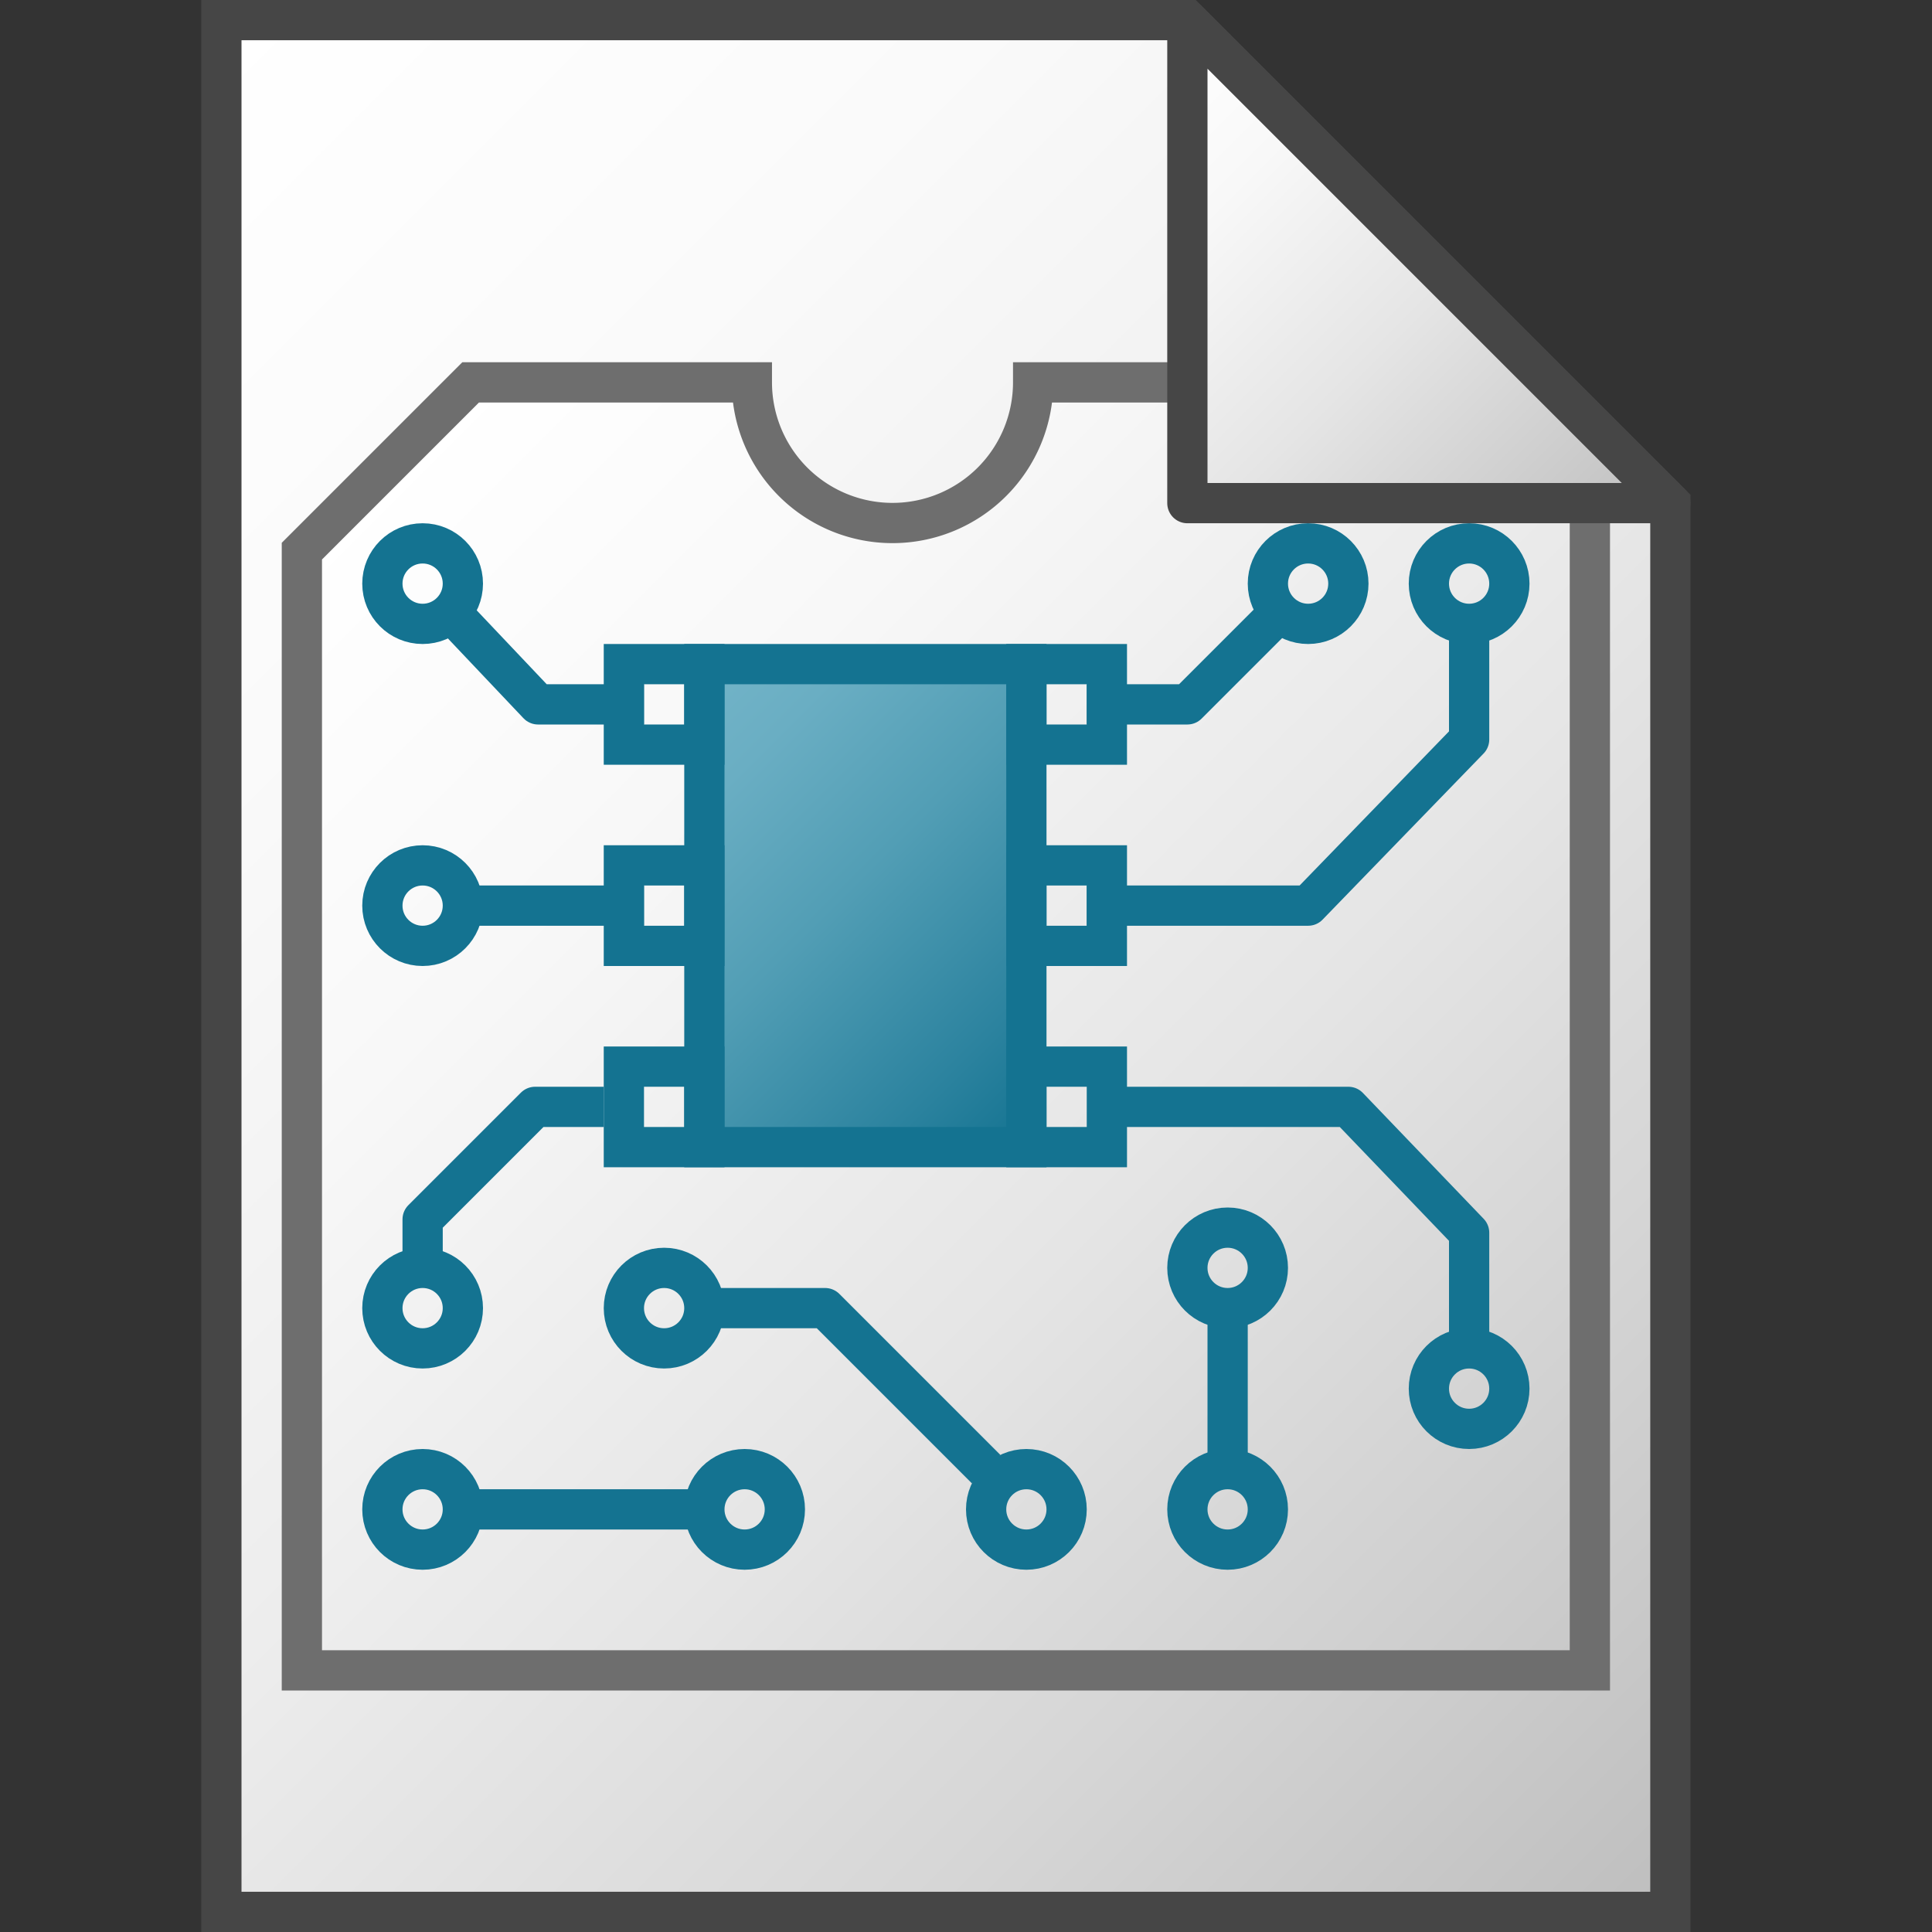 <svg id="Layer_1" data-name="Layer 1" xmlns="http://www.w3.org/2000/svg" xmlns:xlink="http://www.w3.org/1999/xlink" viewBox="0 0 48 48">
    <rect x="0" y="0" width="48" height="48" fill="#333333" stroke="none"/>
    <linearGradient id="linear-gradient" x1="-0.25" y1="41.75" x2="41.25" y2="0.25" gradientTransform="matrix(1, 0, 0, -1, 0, 48)" gradientUnits="userSpaceOnUse">
      <stop offset="0" stop-color="#fff"/>
      <stop offset="0.232" stop-color="#fafafa"/>
      <stop offset="0.496" stop-color="#ededed"/>
      <stop offset="0.775" stop-color="#d6d6d6"/>
      <stop offset="1" stop-color="#bebebe"/>
    </linearGradient>
    <linearGradient id="linear-gradient-2" x1="8.846" y1="12.346" x2="38.75" y2="42.25" gradientUnits="userSpaceOnUse">
      <stop offset="0" stop-color="#fff"/>
      <stop offset="0.248" stop-color="#f8f8f8"/>
      <stop offset="0.606" stop-color="#e5e5e5"/>
      <stop offset="1" stop-color="#c8c8c8"/>
    </linearGradient>
    <linearGradient id="Dark_Blue_Grad" data-name="Dark Blue Grad" x1="16.5" y1="17.5" x2="26.5" y2="27.5" gradientUnits="userSpaceOnUse">
      <stop offset="0" stop-color="#73b4c8"/>
      <stop offset="0.175" stop-color="#6aaec3"/>
      <stop offset="0.457" stop-color="#529eb5"/>
      <stop offset="0.809" stop-color="#2c839f"/>
      <stop offset="1" stop-color="#147391"/>
    </linearGradient>
    <linearGradient id="paper_gradient" data-name="paper gradient" x1="26.5" y1="44.5" x2="38.5" y2="32.5" gradientTransform="matrix(1, 0, 0, -1, 0, 48)" gradientUnits="userSpaceOnUse">
      <stop offset="0" stop-color="#fff"/>
      <stop offset="0.221" stop-color="#f8f8f8"/>
      <stop offset="0.541" stop-color="#e5e5e5"/>
      <stop offset="0.92" stop-color="#c6c6c6"/>
      <stop offset="1" stop-color="#bebebe"/>
    </linearGradient>
  <polygon points="29.5 0.5 5.5 0.5 5.5 47.5 41.5 47.5 41.5 12.5 29.5 0.5" stroke="#464646" stroke-miterlimit="10" fill="url(#linear-gradient)"/>
  <path d="M29.5,9.5H25.668a3.494,3.494,0,0,1-6.988,0H11.693L7.5,13.693V41.5h32v-29" stroke="#6e6e6e" stroke-miterlimit="10" fill="url(#linear-gradient-2)"/>
  <rect x="17.5" y="16.5" width="8" height="12" stroke="#147391" stroke-miterlimit="10" fill="url(#Dark_Blue_Grad)"/>
  <polyline points="16 17.5 13.368 17.5 11 15" fill="none" stroke="#147391" stroke-linejoin="round"/>
  <polyline points="15 27.5 13.295 27.5 10.5 30.295 10.5 31.5" fill="none" stroke="#147391" stroke-linejoin="round"/>
  <line x1="16" y1="22.5" x2="11.5" y2="22.5" fill="none" stroke="#147391" stroke-linejoin="round"/>
  <rect x="15.5" y="16.5" width="2" height="2" fill="none" stroke="#147391" stroke-miterlimit="10"/>
  <rect x="15.5" y="21.5" width="2" height="2" fill="none" stroke="#147391" stroke-miterlimit="10"/>
  <rect x="15.5" y="26.5" width="2" height="2" fill="none" stroke="#147391" stroke-miterlimit="10"/>
  <polyline points="27 22.5 32.5 22.5 36.5 18.373 36.5 15.5" fill="none" stroke="#147391" stroke-linejoin="round"/>
  <polyline points="27 17.5 29.5 17.5 32 15" fill="none" stroke="#147391" stroke-linejoin="round"/>
  <circle cx="10.5" cy="14.5" r="1" fill="none" stroke="#147391" stroke-miterlimit="10"/>
  <circle cx="32.5" cy="14.5" r="1" fill="none" stroke="#147391" stroke-miterlimit="10"/>
  <circle cx="36.5" cy="14.5" r="1" fill="none" stroke="#147391" stroke-miterlimit="10"/>
  <circle cx="10.5" cy="22.5" r="1" fill="none" stroke="#147391" stroke-miterlimit="10"/>
  <circle cx="10.5" cy="32.5" r="1" fill="none" stroke="#147391" stroke-miterlimit="10"/>
  <circle cx="16.5" cy="32.5" r="1" fill="none" stroke="#147391" stroke-miterlimit="10"/>
  <circle cx="10.5" cy="37.5" r="1" fill="none" stroke="#147391" stroke-miterlimit="10"/>
  <circle cx="18.5" cy="37.5" r="1" fill="none" stroke="#147391" stroke-miterlimit="10"/>
  <circle cx="30.5" cy="37.5" r="1" fill="none" stroke="#147391" stroke-miterlimit="10"/>
  <circle cx="30.5" cy="31.5" r="1" fill="none" stroke="#147391" stroke-miterlimit="10"/>
  <circle cx="25.5" cy="37.5" r="1" fill="none" stroke="#147391" stroke-miterlimit="10"/>
  <polyline points="24.5 36.5 20.5 32.5 17.5 32.5" fill="none" stroke="#147391" stroke-linejoin="round"/>
  <line x1="11.5" y1="37.5" x2="17.5" y2="37.5" fill="none" stroke="#147391" stroke-linejoin="round"/>
  <polygon points="29.5 0.5 29.5 12.5 41.5 12.5 29.5 0.5" stroke="#464646" stroke-linejoin="round" fill="url(#paper_gradient)"/>
  <rect x="25.5" y="16.5" width="2" height="2" fill="none" stroke="#147391" stroke-miterlimit="10"/>
  <rect x="25.5" y="21.5" width="2" height="2" fill="none" stroke="#147391" stroke-miterlimit="10"/>
  <rect x="25.5" y="26.5" width="2" height="2" fill="none" stroke="#147391" stroke-miterlimit="10"/>
  <line x1="30.5" y1="32.5" x2="30.5" y2="36.5" fill="none" stroke="#147391" stroke-linejoin="round"/>
  <polyline points="27.5 27.5 33.5 27.5 36.5 30.627 36.5 33.5" fill="none" stroke="#147391" stroke-linejoin="round"/>
  <circle cx="36.5" cy="34.5" r="1" fill="none" stroke="#147391" stroke-miterlimit="10"/>
</svg>

